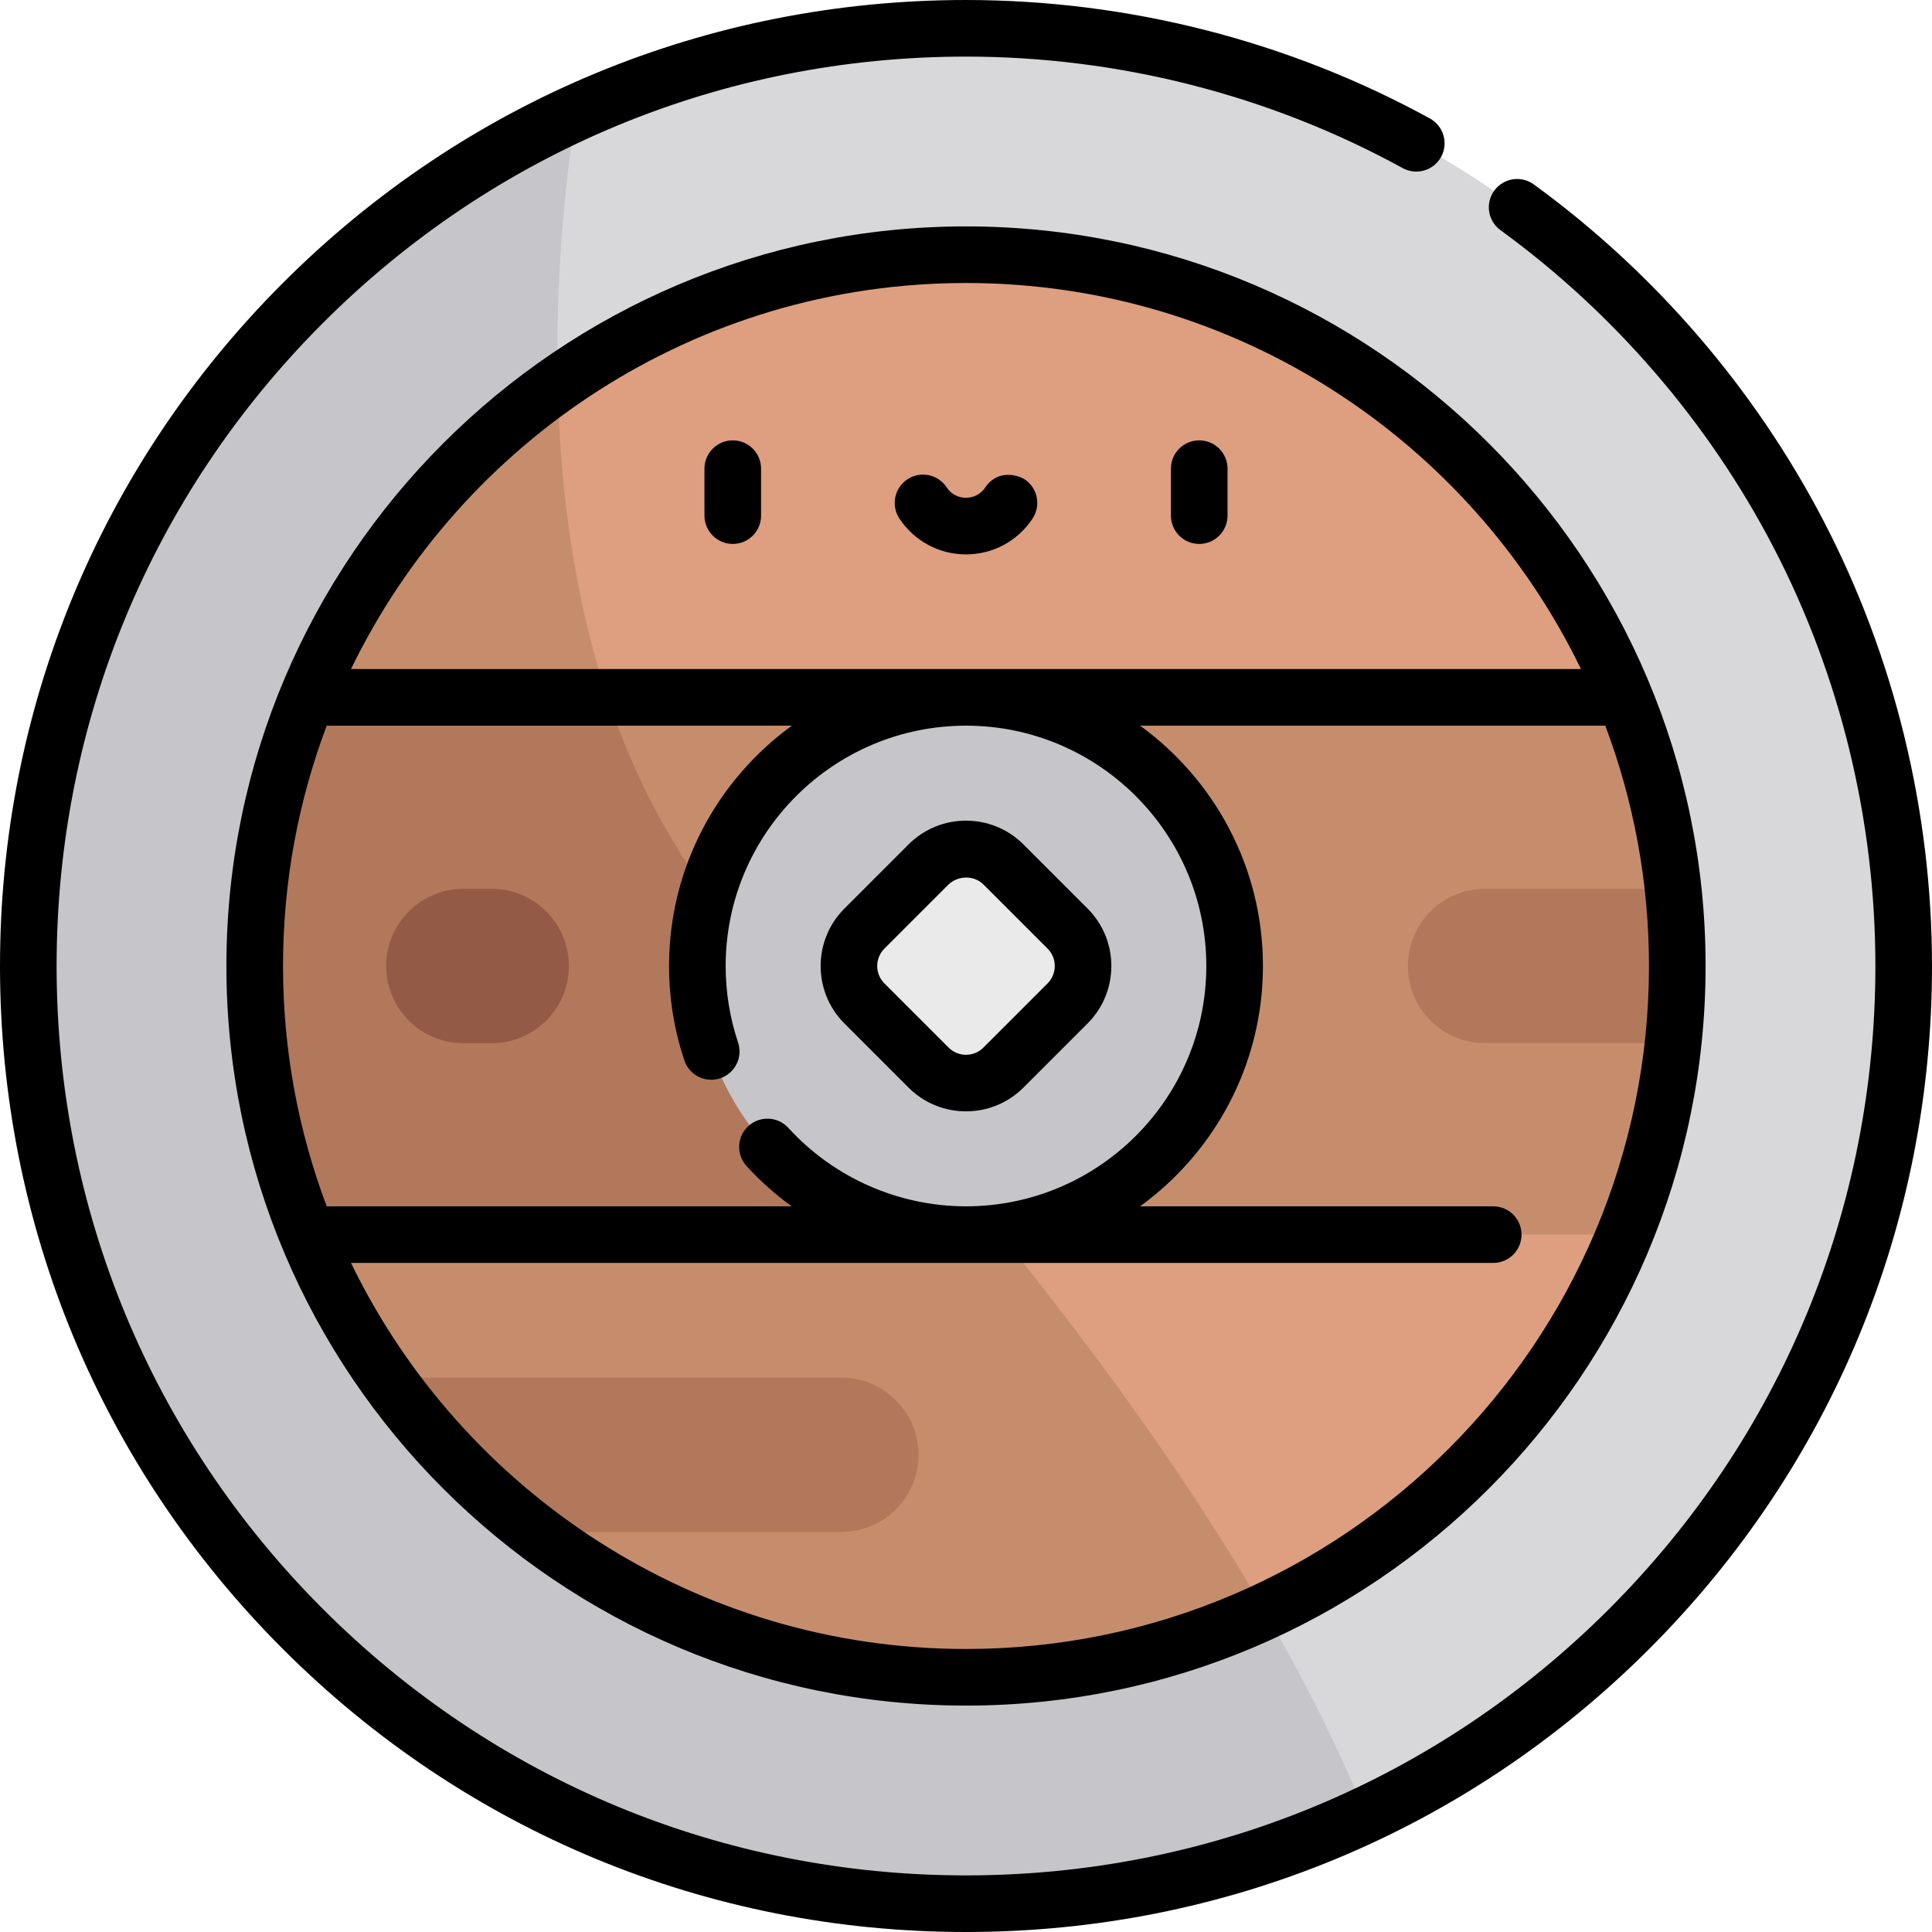 <svg height="512.001pt" viewBox="0 0 512.001 512.001" width="512.001pt" xmlns="http://www.w3.org/2000/svg"><path d="m504.5 256c0 137.242-111.258 248.5-248.5 248.5s-248.5-111.258-248.5-248.5 111.258-248.5 248.5-248.5 248.5 111.258 248.5 248.5zm0 0" fill="#d8d7da"/><path d="m196.348 247.238c-56.691-62.953-51.895-162.699-43.82-217.238-85.578 39.25-145.027 125.688-145.027 226 0 137.242 111.258 248.5 248.5 248.5 37.906 0 73.828-8.484 105.973-23.664-34.441-83.297-101.852-162.781-165.625-233.598zm0 0" fill="#c6c5ca"/><path d="m256 444.5c-103.938 0-188.5-84.562-188.5-188.5 0-103.941 84.562-188.5 188.5-188.5 103.941 0 188.5 84.562 188.5 188.5 0 103.941-84.559 188.5-188.5 188.5zm0 0" fill="#dd9f80"/><path d="m196.348 247.238c-36.508-40.539-47.516-96.344-48.57-145.496-48.516 34.141-80.277 90.562-80.277 154.258 0 103.941 84.562 188.5 188.5 188.5 28.266 0 55.098-6.25 79.184-17.449-36.816-63.688-88.941-124.406-138.836-179.812zm0 0" fill="#c68d6d"/><path d="m67.5 256c0 25.18 4.961 49.215 13.957 71.191h349.086c8.996-21.977 13.957-46.012 13.957-71.191s-4.961-49.215-13.957-71.191h-349.086c-8.996 21.977-13.957 46.012-13.957 71.191zm0 0" fill="#c68d6d"/><path d="m67.5 256c0 25.18 4.961 49.215 13.957 71.191h183.734c-22.273-27.629-45.793-54.355-68.844-79.953-16.535-18.359-27.836-39.848-35.352-62.43h-79.539c-8.996 21.977-13.957 46.012-13.957 71.191zm0 0" fill="#b2785b"/><path d="m327.191 256c0 39.316-31.875 71.191-71.191 71.191s-71.191-31.875-71.191-71.191 31.875-71.191 71.191-71.191 71.191 31.875 71.191 71.191zm0 0" fill="#c6c5ca"/><path d="m246.082 282.922-17.004-17.004c-5.477-5.477-5.477-14.359 0-19.836l17.004-17.004c5.477-5.477 14.359-5.477 19.836 0l17.004 17.004c5.477 5.477 5.477 14.359 0 19.836l-17.004 17.004c-5.477 5.477-14.359 5.477-19.836 0zm0 0" fill="#eaeaea"/><path d="m243.418 385.535c0-11.297-9.16-20.457-20.457-20.457h-120.613c11.074 15.555 24.453 29.352 39.625 40.914h80.988c11.297 0 20.457-9.16 20.457-20.457zm0 0" fill="#b2785b"/><path d="m443.398 235.543h-49.848c-11.297 0-20.457 9.16-20.457 20.457s9.16 20.457 20.457 20.457h49.848c.73-6.723 1.102-13.543 1.102-20.457 0-6.91-.371-13.734-1.102-20.457zm0 0" fill="#b2785b"/><path d="m130.305 276.457h-7.5c-11.301 0-20.457-9.16-20.457-20.457s9.16-20.457 20.457-20.457h7.5c11.297 0 20.453 9.16 20.453 20.457s-9.156 20.457-20.453 20.457zm0 0" fill="#935b45"/><path d="m317.809 144.148c4.141 0 7.5-3.355 7.5-7.5v-12.449c0-4.145-3.359-7.5-7.5-7.5-4.145 0-7.5 3.355-7.5 7.5v12.449c0 4.145 3.355 7.5 7.5 7.5zm0 0"/><path d="m194.191 116.699c-4.141 0-7.5 3.355-7.5 7.5v12.449c0 4.145 3.359 7.5 7.5 7.5 4.145 0 7.5-3.355 7.5-7.5v-12.449c0-4.145-3.355-7.5-7.5-7.5zm0 0"/><path d="m250.879 129.156c-2.277-3.461-6.926-4.426-10.387-2.148-3.461 2.273-4.426 6.922-2.152 10.383 3.918 5.969 10.523 9.531 17.66 9.531 7.141 0 13.742-3.562 17.66-9.531 2.273-3.461 1.312-8.109-2.152-10.383-1.266-.836-6.879-2.996-10.383 2.148-1.684 2.469-4.129 2.766-5.125 2.766s-3.484-.27-5.121-2.766zm0 0"/><path d="m483.215 137.949c-18.223-35.004-44.758-65.805-76.742-89.078-3.348-2.438-8.039-1.699-10.477 1.648-2.438 3.352-1.699 8.043 1.652 10.48 30.117 21.914 55.102 50.918 72.262 83.875 17.723 34.043 27.09 72.473 27.09 111.125 0 64.375-25.07 124.895-70.586 170.414-45.52 45.52-106.039 70.586-170.414 70.586s-124.895-25.066-170.414-70.586c-45.516-45.52-70.586-106.039-70.586-170.414s25.07-124.895 70.586-170.414c45.52-45.516 106.039-70.586 170.414-70.586 40.465 0 80.48 10.219 115.727 29.551 3.629 1.992 8.188.66 10.18-2.969 1.992-3.633.664-8.191-2.969-10.184-37.449-20.543-79.961-31.398-122.938-31.398-68.379 0-132.668 26.629-181.02 74.98-48.352 48.352-74.98 112.641-74.98 181.02 0 68.383 26.629 132.668 74.98 181.02 48.352 48.352 112.641 74.98 181.02 74.98 68.383 0 132.668-26.629 181.02-74.98 48.352-48.352 74.98-112.637 74.98-181.02 0-41.055-9.953-81.875-28.785-118.051zm0 0"/><path d="m60 256c0 108.074 87.926 196 196 196s196-87.926 196-196-87.926-196-196-196-196 87.926-196 196zm26.582-63.691h123.281c-19.707 14.316-32.555 37.523-32.555 63.691 0 8.562 1.367 16.984 4.066 25.031 1.316 3.93 5.566 6.043 9.496 4.727 3.926-1.316 6.043-5.566 4.727-9.496-2.184-6.508-3.289-13.324-3.289-20.262 0-35.121 28.57-63.691 63.691-63.691 35.117 0 63.688 28.57 63.688 63.691 0 35.117-28.57 63.688-63.688 63.688-17.867 0-35.027-7.574-47.074-20.785-2.793-3.062-7.535-3.281-10.598-.488-3.059 2.789-3.277 7.535-.484 10.594 3.637 3.992 7.66 7.559 11.973 10.68h-123.234c-7.477-19.82-11.582-41.281-11.582-63.688s4.105-43.867 11.582-63.691zm169.418 244.691c-71.617 0-133.652-41.812-162.98-102.309h302.703c4.141 0 7.5-3.359 7.5-7.5s-3.359-7.5-7.5-7.5h-93.586c19.707-14.316 32.555-37.523 32.555-63.691 0-26.164-12.848-49.375-32.555-63.691h123.281c7.477 19.824 11.582 41.285 11.582 63.691 0 99.805-81.195 181-181 181zm162.98-259.691h-325.961c29.328-60.496 91.363-102.309 162.98-102.309 71.621 0 133.652 41.812 162.98 102.309zm0 0"/><path d="m240.777 288.227c4.195 4.195 9.711 6.293 15.223 6.293s11.023-2.098 15.219-6.293l17.004-17.004c8.395-8.395 8.395-22.051 0-30.441l-17.004-17.004c-8.391-8.395-22.047-8.395-30.441 0l-17.004 17.004c-8.391 8.391-8.391 22.047 0 30.441zm-6.395-36.84 17.004-17.004c2.492-2.324 6.629-2.531 9.227 0l17.004 17.004c2.547 2.543 2.547 6.684 0 9.227l-17.004 17.004c-2.543 2.547-6.684 2.547-9.227 0l-17.004-17.004c-2.547-2.543-2.547-6.684 0-9.227zm0 0"/></svg>